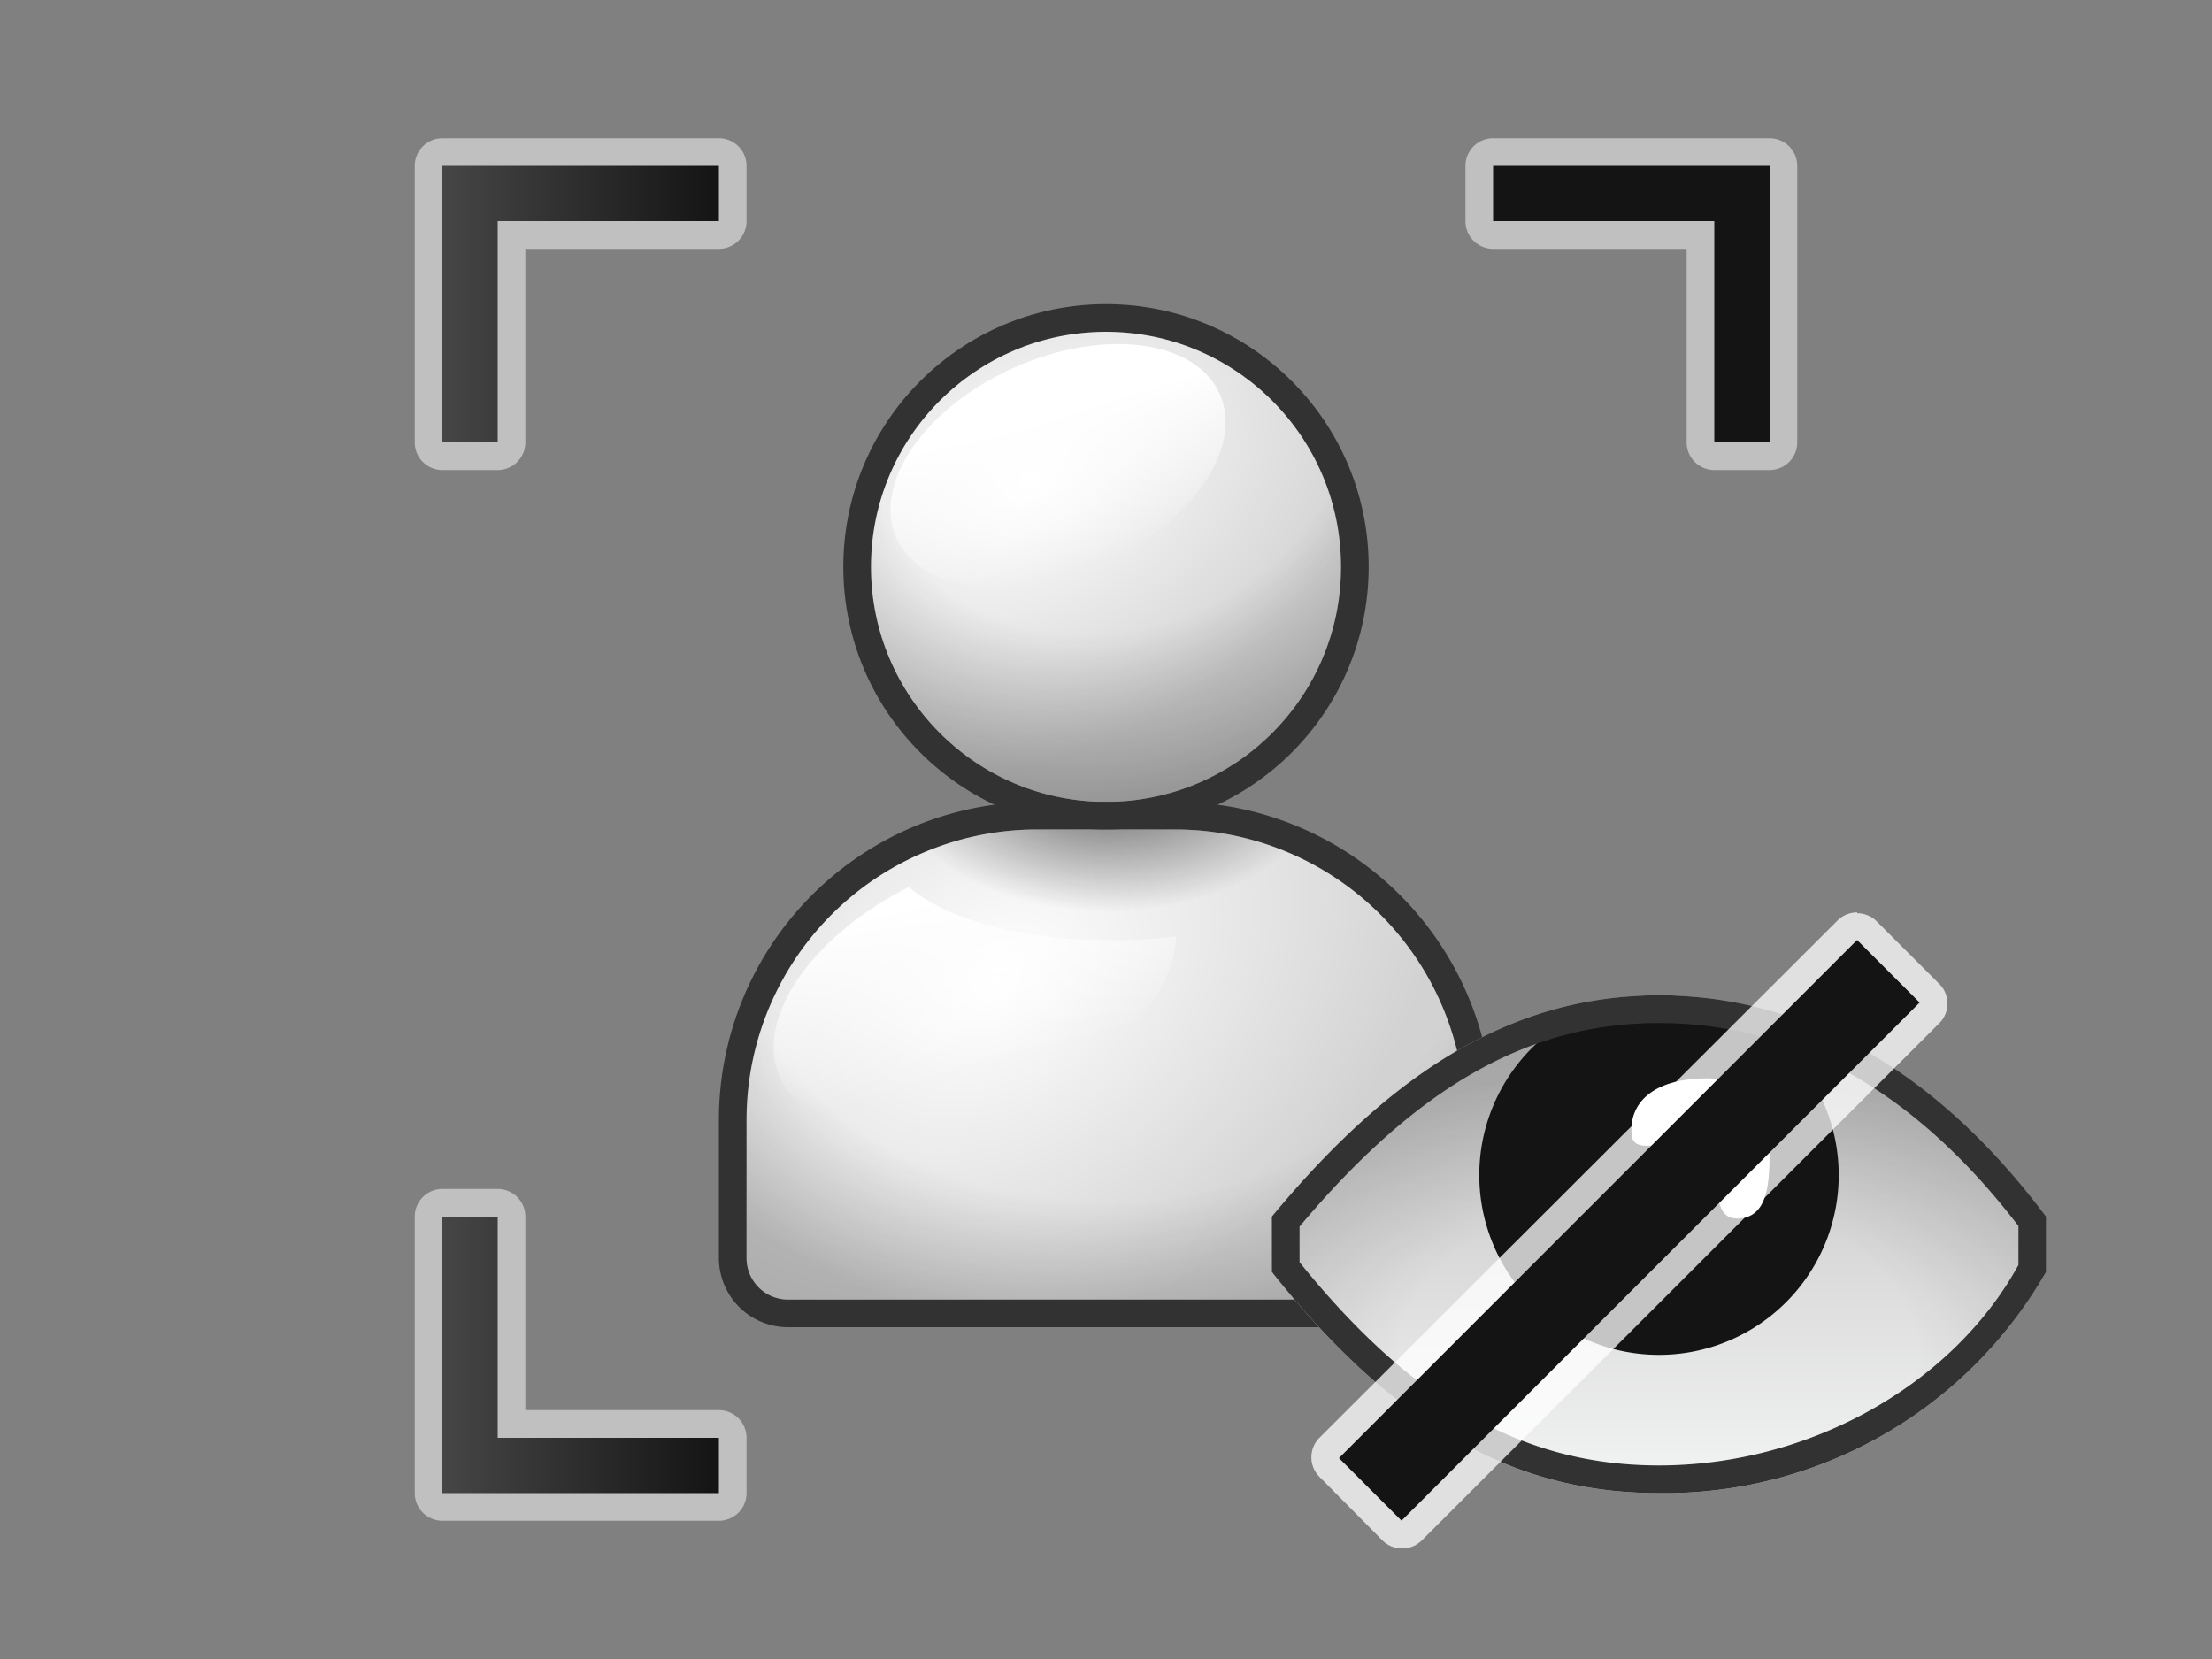 <svg xmlns="http://www.w3.org/2000/svg" xmlns:xlink="http://www.w3.org/1999/xlink" viewBox="0 0 80 60"><rect x="0" y="0" width="80" height="60" fill="#808080" stroke="none"/><defs><linearGradient id="a" x1="16" y1="11" x2="26" y2="11" gradientUnits="userSpaceOnUse"><stop offset="0" stop-color="#464646"/><stop offset="1" stop-color="#141414"/></linearGradient><radialGradient id="d" cx="37.3" cy="17.41" r="13.94" gradientTransform="translate(-1.15 25.37) rotate(-29.9) scale(1 0.7)" gradientUnits="userSpaceOnUse"><stop offset="0" stop-color="#fff"/><stop offset="1" stop-color="#d2d2d2"/></radialGradient><radialGradient id="e" cx="40.02" cy="15.02" r="13.96" gradientTransform="matrix(0.37, 0.93, -1.08, 0.43, 41.61, -28.62)" gradientUnits="userSpaceOnUse"><stop offset="0.55" stop-opacity="0"/><stop offset="1" stop-opacity="0.99"/><stop offset="1"/></radialGradient><linearGradient id="f" x1="37.75" y1="15" x2="39.29" y2="20.5" gradientTransform="translate(10.14 -14.09) rotate(23.96)" gradientUnits="userSpaceOnUse"><stop offset="0" stop-color="#fff"/><stop offset="1" stop-color="#fff" stop-opacity="0"/></linearGradient><radialGradient id="g" cx="35.95" cy="36.08" r="17.35" gradientTransform="matrix(0.87, -0.53, 0.35, 0.65, -7.89, 31.05)" xlink:href="#d"/><radialGradient id="h" cx="39.81" cy="32.98" r="19.42" gradientTransform="matrix(1, 0, 0, 0.8, 0.09, 6.36)" gradientUnits="userSpaceOnUse"><stop offset="0.69" stop-opacity="0"/><stop offset="1"/></radialGradient><linearGradient id="i" x1="34.21" y1="32.3" x2="35.96" y2="38.57" gradientTransform="matrix(1, 0, 0, 1, 0, 0)" xlink:href="#f"/><radialGradient id="j" cx="40" cy="28.17" r="5.73" gradientTransform="translate(85.7 -11.83) rotate(90) scale(1 1.62)" gradientUnits="userSpaceOnUse"><stop offset="0"/><stop offset="0.84" stop-opacity="0"/></radialGradient><linearGradient id="k" x1="60" y1="54.37" x2="60" y2="35.98" gradientUnits="userSpaceOnUse"><stop offset="0" stop-color="#f4f5f5"/><stop offset="0.99" stop-color="#bebdbd"/></linearGradient><radialGradient id="l" cx="59.97" cy="49.03" r="17.31" gradientTransform="translate(0 19.02) scale(1 0.61)" gradientUnits="userSpaceOnUse"><stop offset="0.54" stop-opacity="0"/><stop offset="0.99"/></radialGradient></defs><g opacity="0.5"><path d="M16,16.5a.5.5,0,0,1-.5-.5V6a.5.5,0,0,1,.5-.5H26a.5.5,0,0,1,.5.5V8a.5.5,0,0,1-.5.5H18.5V16a.5.5,0,0,1-.5.5Z" fill="#fff"/><path d="M26,6V8H18v8H16V6H26m0-1H16a1,1,0,0,0-1,1V16a1,1,0,0,0,1,1h2a1,1,0,0,0,1-1V9h7a1,1,0,0,0,1-1V6a1,1,0,0,0-1-1Z" fill="#fff"/></g><g opacity="0.5"><path d="M62,16.5a.5.5,0,0,1-.5-.5V8.5H54a.5.5,0,0,1-.5-.5V6a.5.5,0,0,1,.5-.5H64a.5.5,0,0,1,.5.5V16a.5.5,0,0,1-.5.5Z" fill="#fff"/><path d="M64,6V16H62V8H54V6H64m0-1H54a1,1,0,0,0-1,1V8a1,1,0,0,0,1,1h7v7a1,1,0,0,0,1,1h2a1,1,0,0,0,1-1V6a1,1,0,0,0-1-1Z" fill="#fff"/></g><g opacity="0.5"><path d="M16,54.5a.5.5,0,0,1-.5-.5V44a.5.5,0,0,1,.5-.5h2a.5.5,0,0,1,.5.5v7.5H26a.5.5,0,0,1,.5.5v2a.5.5,0,0,1-.5.5Z" fill="#fff"/><path d="M18,44v8h8v2H16V44h2m0-1H16a1,1,0,0,0-1,1V54a1,1,0,0,0,1,1H26a1,1,0,0,0,1-1V52a1,1,0,0,0-1-1H19V44a1,1,0,0,0-1-1Z" fill="#fff"/></g><polygon points="26 6 16 6 16 16 18 16 18 8 26 8 26 6" fill="url(#a)"/><polygon points="54 6 54 8 62 8 62 16 64 16 64 6 54 6" fill="url(#a)"/><polygon points="18 52 18 44 16 44 16 54 26 54 26 52 18 52" fill="url(#a)"/><circle cx="40" cy="20.5" r="9" fill="url(#d)"/><circle cx="40" cy="20.5" r="8.5" opacity="0.3" fill="url(#e)"/><ellipse cx="38.27" cy="16.85" rx="6.4" ry="3.89" transform="translate(-3.55 16.99) rotate(-23.96)" fill="url(#f)"/><path d="M37.5,29.5h5a11,11,0,0,1,11,11v5a2,2,0,0,1-2,2h-23a2,2,0,0,1-2-2v-5A11,11,0,0,1,37.5,29.5Z" fill="url(#g)"/><path d="M53,40.5A10.51,10.51,0,0,0,42.5,30h-5A10.51,10.51,0,0,0,27,40.5v5A1.5,1.5,0,0,0,28.5,47h23A1.5,1.5,0,0,0,53,45.5Z" opacity="0.2" fill="url(#h)"/><path d="M40,34c-3.12,0-5.81-.78-7.13-1.92-3.53,1.78-5.6,4.77-4.66,6.88s4.95,2.64,8.84.91c3.28-1.46,5.46-4,5.48-6A18.6,18.6,0,0,1,40,34Z" fill="url(#i)"/><path d="M32.18,31.47C33.72,33,36.64,34,40,34s6.28-1,7.82-2.53A10.36,10.36,0,0,0,42.5,30h-5A10.36,10.36,0,0,0,32.18,31.47Z" opacity="0.6" fill="url(#j)"/><circle cx="40" cy="20.5" r="9" fill="none" stroke="#323232" stroke-linejoin="round"/><path d="M42.5,29.5h-5a11,11,0,0,0-11,11v5a2,2,0,0,0,2,2h23a2,2,0,0,0,2-2v-5A11,11,0,0,0,42.5,29.5Z" fill="none" stroke="#323232" stroke-linejoin="round"/><path d="M46,44c4.51-5.45,8.9-8,14-8s9.94,2.57,14,8v2a15.9,15.9,0,0,1-14,8c-4.92,0-9.35-2.12-14-8Z" fill="url(#k)"/><path d="M46,44c4.51-5.45,8.9-8,14-8s9.94,2.57,14,8v2a15.9,15.9,0,0,1-14,8c-4.92,0-9.35-2.12-14-8Z" opacity="0.15" fill="url(#l)"/><path d="M60,36a6.5,6.5,0,1,1-6.5,6.5A6.5,6.5,0,0,1,60,36Z" fill="#151415"/><path d="M61.72,39c1.51,0,2.28.93,2.28,2.51,0,1.14,0,2.56-1.18,2.56s-.41-2.29-.91-2.82-2.82.82-2.9-.21C58.9,39.74,60,39,61.72,39Z" fill="#fff" fill-rule="evenodd"/><path d="M60,37c4.9,0,9.27,2.47,13,7.34v1.41C70.61,50.1,65.42,53,60,53c-4.88,0-8.9-2.27-13-7.35V44.36C51.28,39.27,55.3,37,60,37m0-1c-5.1,0-9.49,2.55-14,8v2c4.65,5.88,9.08,8,14,8a15.9,15.9,0,0,0,14-8V44c-4.06-5.43-8.88-8-14-8Z" fill="#323232"/><g opacity="0.5"><path d="M50.69,55.5a.49.49,0,0,1-.35-.15l-2.26-2.26a.5.5,0,0,1,0-.71L66.81,33.65a.51.51,0,0,1,.36-.15.5.5,0,0,1,.35.15l2.26,2.26a.5.5,0,0,1,0,.71L51.05,55.35A.51.51,0,0,1,50.69,55.5Z" fill="#fff"/><path d="M67.17,34l2.26,2.26L50.69,55l-2.26-2.26L67.17,34m0-1a1,1,0,0,0-.71.29L47.72,52a1,1,0,0,0-.29.71,1,1,0,0,0,.29.7L50,55.71a1,1,0,0,0,.71.29,1,1,0,0,0,.71-.29L70.14,37a1,1,0,0,0,0-1.41l-2.27-2.27a1,1,0,0,0-.7-.29Z" fill="#fff"/></g><g opacity="0.5"><path d="M50.69,55.5a.49.49,0,0,1-.35-.15l-2.26-2.26a.5.5,0,0,1,0-.71L66.81,33.65a.51.51,0,0,1,.36-.15.5.5,0,0,1,.35.15l2.26,2.26a.5.5,0,0,1,0,.71L51.05,55.35A.51.51,0,0,1,50.69,55.5Z" fill="#fff"/><path d="M67.17,34l2.26,2.26L50.69,55l-2.26-2.26L67.17,34m0-1a1,1,0,0,0-.71.29L47.72,52a1,1,0,0,0-.29.71,1,1,0,0,0,.29.7L50,55.71a1,1,0,0,0,.71.29,1,1,0,0,0,.71-.29L70.14,37a1,1,0,0,0,0-1.41l-2.27-2.27a1,1,0,0,0-.7-.29Z" fill="#fff"/></g><rect x="45.68" y="42.9" width="26.5" height="3.2" transform="translate(-14.21 54.7) rotate(-45)" fill="url(#a)"/></svg>
